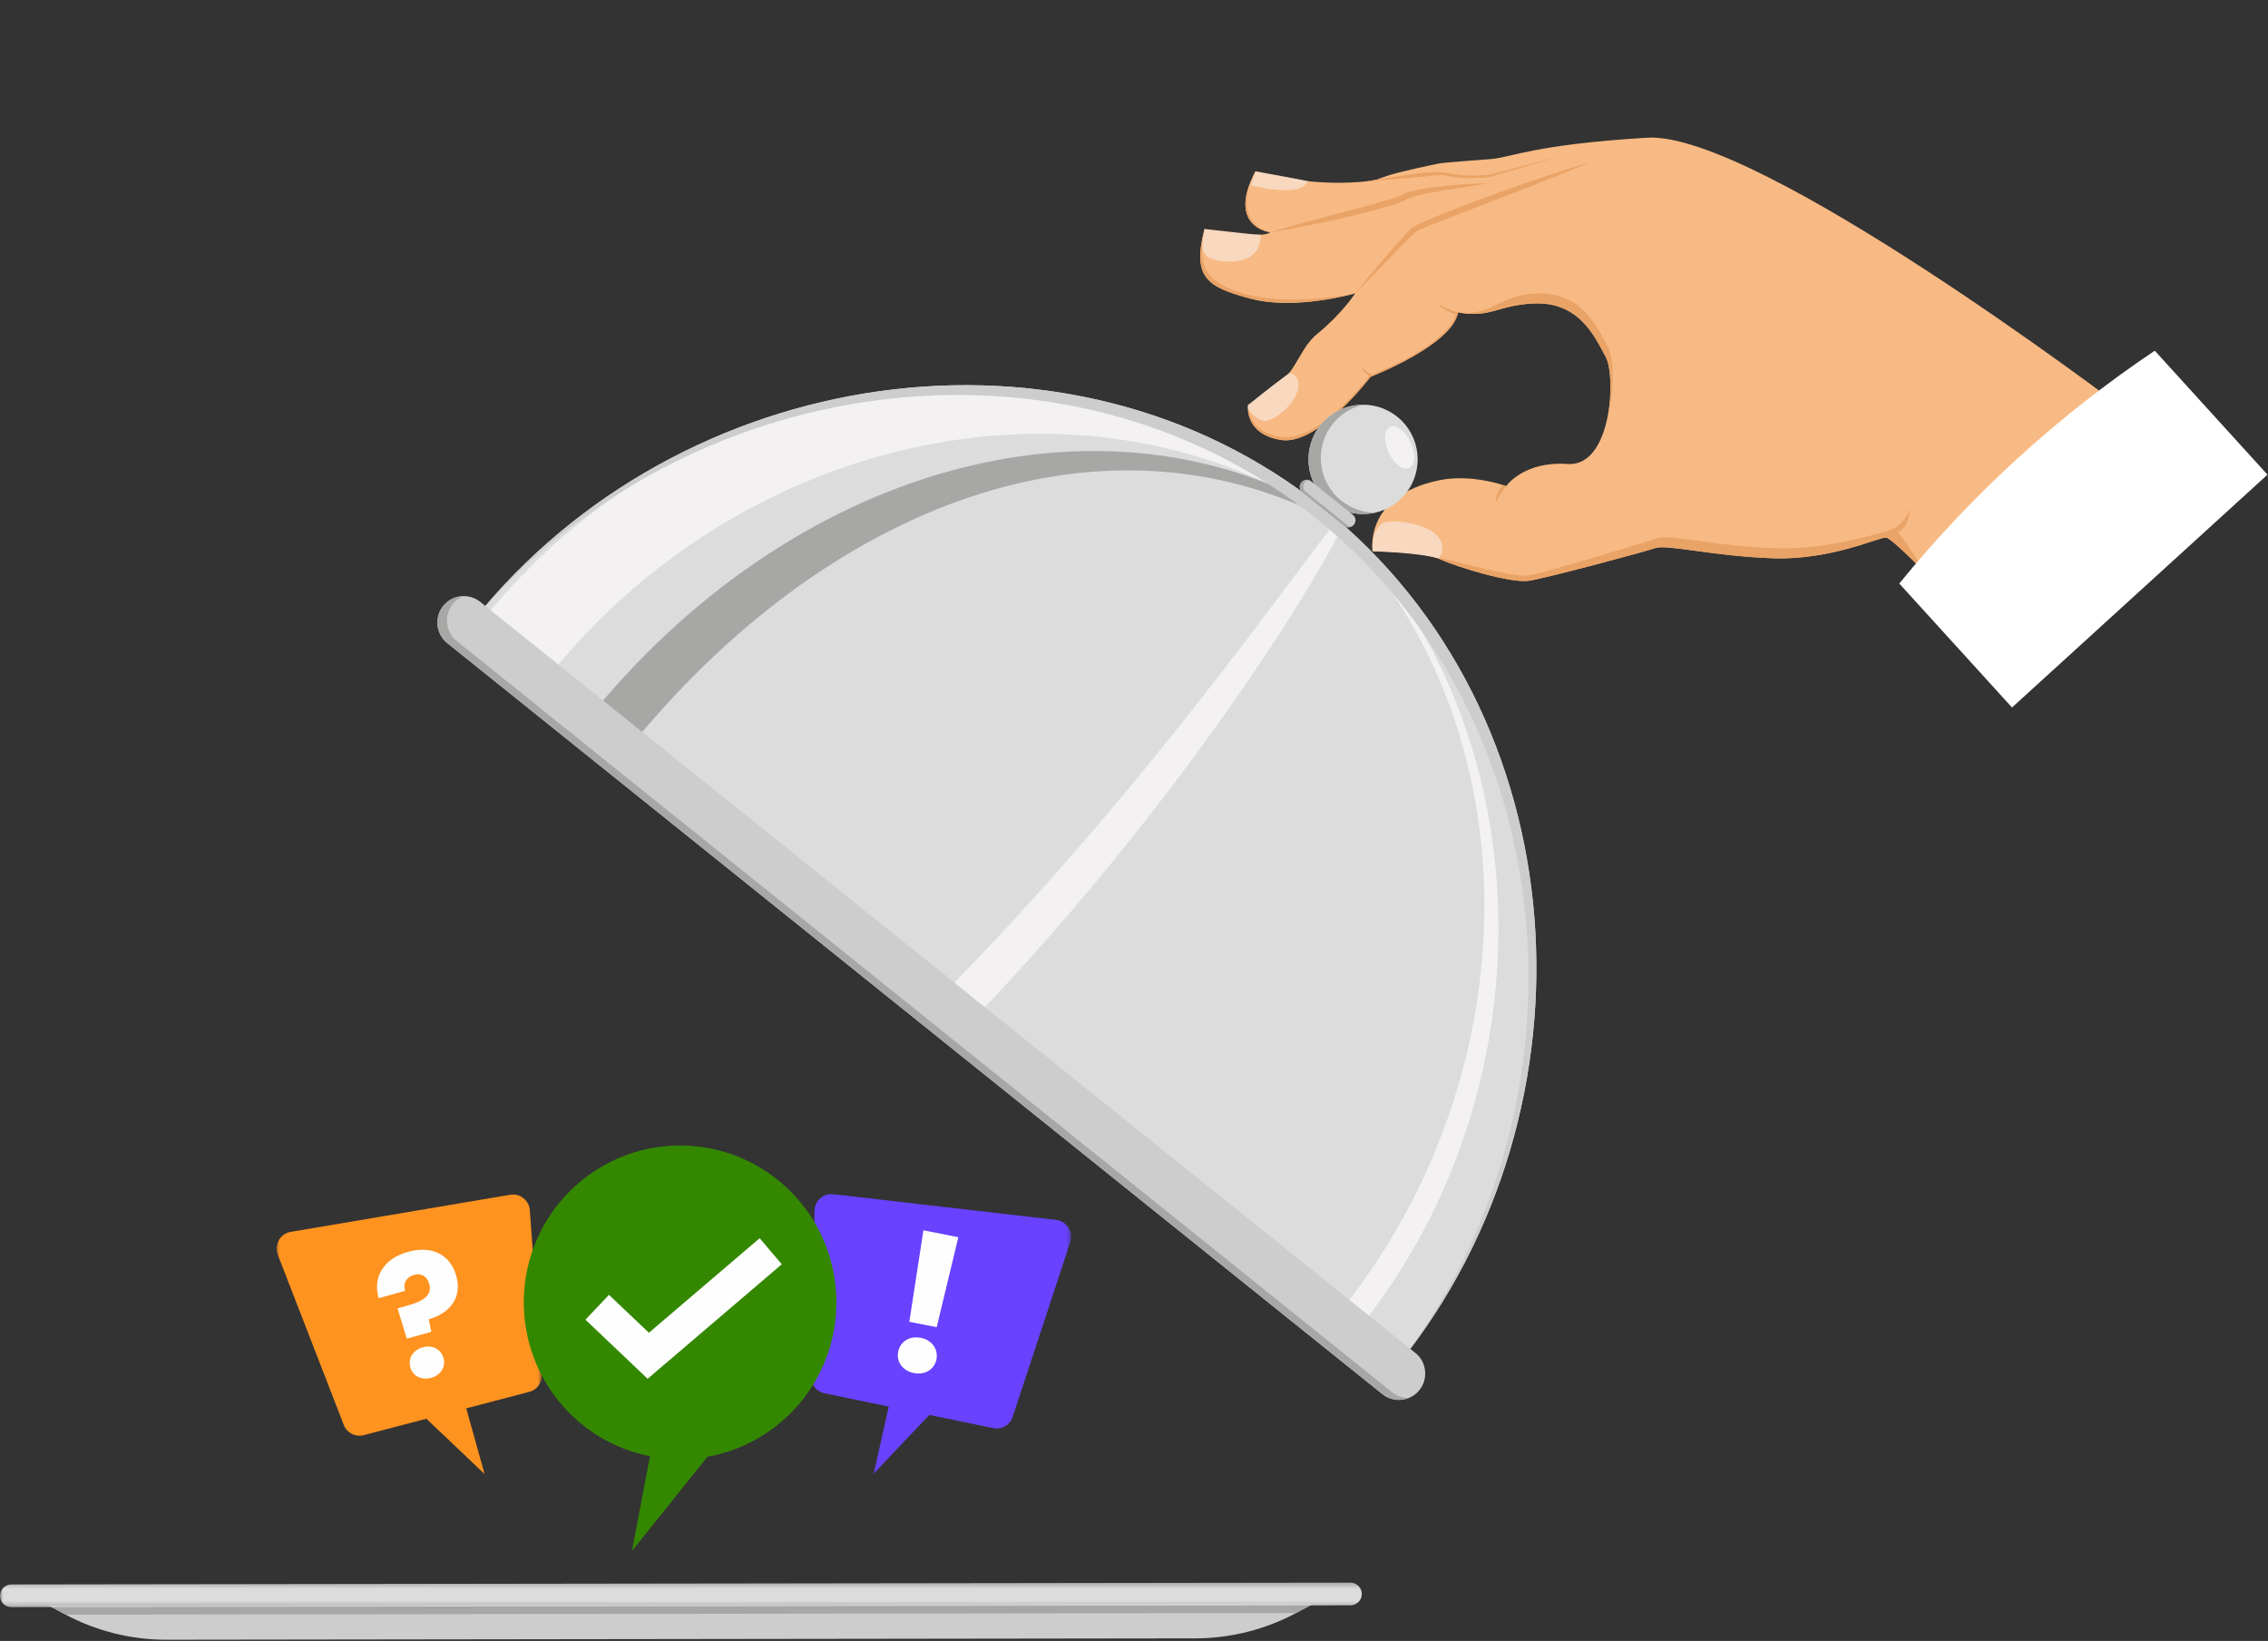 <svg width="369" height="267" viewBox="0 0 369 267" fill="none" xmlns="http://www.w3.org/2000/svg">
<rect x="0" y="0" width="369" height="267" fill="#333333" stroke="none"/>
<path d="M213.575 260.998L211.135 262.322C206.016 265.107 200.289 266.57 194.46 266.582L27.122 266.803C21.296 266.815 15.557 265.363 10.432 262.593L7.995 261.276L213.575 260.998Z" fill="#CECDCE"/>
<path d="M213.575 260.998L210.899 262.455L10.668 262.722L7.995 261.276L213.575 260.998Z" fill="#A7A7A6"/>
<mask id="mask0_128_146" style="mask-type:luminance" maskUnits="userSpaceOnUse" x="0" y="257" width="223" height="5">
<path d="M0 257.302H222.071V261.716H0V257.302Z" fill="white"/>
</mask>
<g mask="url(#mask0_128_146)">
<path d="M1.845 257.805L219.717 257.514C220.731 257.514 221.559 258.336 221.559 259.359C221.562 260.377 220.737 261.204 219.72 261.204L1.848 261.495C0.828 261.5 0 260.673 0 259.655C0 258.632 0.822 257.81 1.845 257.805Z" fill="#DCDCDC"/>
</g>
<mask id="mask1_128_146" style="mask-type:luminance" maskUnits="userSpaceOnUse" x="44" y="194" width="45" height="47">
<path d="M44.805 194.028H88.165V240.38H44.805V194.028Z" fill="white"/>
</mask>
<g mask="url(#mask1_128_146)">
<path fill-rule="evenodd" clip-rule="evenodd" d="M47.297 200.44L83.004 194.401C83.791 194.269 84.524 194.453 85.156 194.95C85.783 195.45 86.136 196.117 86.197 196.916L88.154 223.601C88.251 224.938 87.404 226.13 86.105 226.472L75.859 229.151L78.842 239.854C78.842 239.854 73.209 234.456 69.369 230.847L59.19 233.514C57.83 233.867 56.439 233.152 55.931 231.844L45.196 204.156C44.889 203.354 44.949 202.543 45.366 201.796C45.791 201.049 46.455 200.583 47.297 200.44Z" fill="#FF931F"/>
</g>
<path d="M61.613 211.229L65.901 210.036C65.561 208.806 66.064 207.803 67.363 207.444C68.539 207.116 69.493 207.659 69.826 208.863C70.387 210.803 68.78 211.74 66.28 212.433L64.679 212.878L66.182 217.813L70.177 216.704L69.76 214.66C73.241 213.666 75.201 211.105 74.252 207.659C73.226 203.946 70.094 202.661 66.383 203.69C62.179 204.854 60.653 208.044 61.613 211.229ZM72.163 220.983C71.772 219.566 70.381 218.776 68.78 219.221C67.154 219.672 66.366 221.066 66.757 222.483C67.136 223.851 68.527 224.639 70.151 224.193C71.752 223.748 72.542 222.345 72.163 220.983Z" fill="#FEFEFE"/>
<mask id="mask2_128_146" style="mask-type:luminance" maskUnits="userSpaceOnUse" x="131" y="194" width="44" height="47">
<path d="M131.574 194.028H174.417V240.38H131.574V194.028Z" fill="white"/>
</mask>
<g mask="url(#mask2_128_146)">
<path fill-rule="evenodd" clip-rule="evenodd" d="M171.819 198.494L135.603 194.304C134.802 194.203 134.077 194.433 133.471 194.965C132.862 195.494 132.543 196.189 132.522 196.994L131.948 223.929C131.922 225.28 132.836 226.432 134.155 226.699L144.596 228.864L142.153 239.776C142.153 239.776 147.533 234.057 151.209 230.226L161.587 232.367C162.97 232.654 164.329 231.87 164.772 230.519L174.124 202.124C174.397 201.305 174.293 200.486 173.83 199.759C173.365 199.031 172.672 198.595 171.819 198.494Z" fill="#6842FF"/>
</g>
<path d="M147.945 215.068L152.399 215.951L155.92 201.311L150.238 200.184L147.945 215.068ZM152.359 221.193C152.681 219.56 151.666 218.049 149.827 217.681C147.953 217.313 146.444 218.322 146.125 219.96C145.812 221.532 146.824 223.047 148.698 223.412C150.537 223.779 152.046 222.765 152.359 221.193Z" fill="#FEFEFE"/>
<path fill-rule="evenodd" clip-rule="evenodd" d="M110.649 186.389C124.694 186.389 136.081 197.813 136.081 211.904C136.081 224.466 127.025 234.908 115.101 237.023L102.82 252.358L105.746 236.939C94.043 234.646 85.217 224.311 85.217 211.904C85.217 197.813 96.604 186.389 110.649 186.389Z" fill="#348800"/>
<path d="M99.078 210.686L105.576 216.856L123.596 201.469L127.194 205.708L105.366 224.343L95.252 214.726L99.078 210.686Z" fill="#FEFEFE"/>
<path d="M195.961 37.269C206.011 39.054 206.632 37.794 206.632 37.794C206.632 37.794 199.507 36.96 204.231 27.88C215.39 30.968 223.828 29.282 223.828 29.282C223.828 29.282 225.363 28.699 226.06 28.488C228.224 27.845 233.128 26.784 234.32 26.569C235.083 26.432 240.422 26.061 242.657 25.872C246.059 25.575 249.514 23.536 267.98 22.404C285.876 21.314 344.856 66.037 344.856 66.037L313.012 92.97C313.012 92.97 307.882 87.695 306.887 87.48C305.887 87.267 298.101 91.165 288.437 90.837C278.774 90.503 271.199 88.53 269.327 89.173C267.449 89.816 251.587 94.071 248.716 94.501C245.839 94.928 237.163 92.311 234.315 91.004C231.465 89.697 223.323 89.711 223.323 89.711C223.323 89.711 221.785 80.721 234.139 78.148C239.533 77.028 245.059 79.096 245.059 79.096C245.059 79.096 247.854 74.998 255.045 75.495C262.239 75.995 262.975 61.187 261.218 58.026C259.469 54.861 256.971 48.962 249.338 49.387C243.534 49.705 242.571 51.764 237.208 50.846C236.236 56.206 222.972 61.31 222.972 61.31C222.972 61.31 214.484 72.539 208.429 71.591C202.378 70.641 203.039 65.912 203.039 65.912C203.039 65.912 207.409 63.367 209.712 60.728C210.411 59.927 210.895 58.908 212.214 56.771C212.811 55.809 213.561 54.936 214.438 54.216C218.339 51.044 220.492 47.728 220.492 47.728C220.492 47.728 210.854 50.532 203.612 48.633C196.372 46.732 193.918 45.21 195.961 37.269Z" fill="#F8BA84"/>
<path d="M248.547 93.639C251.418 93.211 267.82 88.175 269.698 87.536C271.576 86.89 279.146 88.863 288.808 89.197C296.465 89.457 303.576 87.325 306.699 86.537C308.069 86.189 309.284 85.357 310.068 84.178C310.425 83.642 310.679 83.119 310.829 82.645C310.905 82.394 310.657 83.736 310.573 84.001C310.308 84.881 310.053 85.872 308.8 86.642C310.204 88.082 313.03 92.966 313.03 92.966C313.03 92.966 307.903 87.692 306.904 87.479C305.911 87.264 298.119 91.164 288.459 90.831C278.796 90.497 271.222 88.529 269.345 89.169C267.47 89.809 251.611 94.068 248.737 94.495C245.863 94.923 237.183 92.31 234.339 91.004C231.488 89.697 245.674 94.066 248.547 93.639Z" fill="#EAA366"/>
<path d="M224.071 86.09C224.451 85.464 224.906 85.024 225.435 84.934C227.794 84.529 235.309 85.485 234.609 89.719C234.538 90.162 234.337 90.535 234.055 90.86C230.571 89.862 223.341 89.708 223.341 89.708C223.341 89.708 223.325 89.604 223.306 89.42C223.209 88.256 223.46 87.082 224.071 86.09Z" fill="#F8D8BF"/>
<path d="M206.649 37.787C206.042 37.709 201.232 36.765 203.04 30.779C202.081 35.51 204.613 37.296 206.649 37.787Z" fill="#EAA366"/>
<path d="M208.759 71.116C214.857 71.725 222.861 61.085 222.861 61.085C222.861 61.085 235.997 56.126 236.974 50.766C242.337 51.689 243.905 48.065 249.715 47.748C257.339 47.321 259.836 53.226 261.595 56.387C262.533 58.072 262.76 63.072 261.67 67.297C262.339 63.493 262.061 59.494 261.242 58.021C259.486 54.86 256.988 48.961 249.362 49.381C243.56 49.706 242.595 51.761 237.232 50.841C236.254 56.2 222.994 61.304 222.994 61.304C222.994 61.304 214.507 72.539 208.45 71.585C202.396 70.637 203.063 65.906 203.063 65.906C203.063 65.906 202.975 70.539 208.759 71.116Z" fill="#EAA366"/>
<path d="M203.066 47.945C210.312 49.844 220.517 47.719 220.517 47.719C217.688 48.566 209.403 50.137 203.636 48.624C196.528 46.76 194.034 45.255 195.878 37.699C194.793 43.859 196.503 46.218 203.066 47.945Z" fill="#EAA366"/>
<path d="M209.736 60.725C210.044 60.499 210.885 61.252 211.05 61.613C212.237 64.19 208.218 68.173 205.921 68.496C205.25 68.592 204.389 68.023 203.51 67.17C203.176 66.846 203.006 66.38 203.062 65.918L203.063 65.906C203.063 65.906 206.837 62.834 209.736 60.725Z" fill="#F8D8BF"/>
<path d="M195.988 37.267C201.678 37.873 203.536 38.145 205.096 38.194C205.216 43.404 198.934 42.93 196.821 41.961C196.816 41.96 196.816 41.954 196.811 41.954C196.084 41.617 195.632 40.877 195.65 40.072C195.667 39.26 195.689 38.429 195.988 37.267Z" fill="#F8D8BF"/>
<path d="M204.286 27.881C207.537 28.506 210.075 28.901 212.77 29.477C211.651 32.353 203.528 30.14 203.528 30.14C203.528 30.14 203.814 29.06 204.286 27.881Z" fill="#F8D8BF"/>
<path d="M258.812 26.35C255.225 27.415 251.671 28.594 248.134 29.816C244.598 31.035 241.085 32.321 237.587 33.657C235.841 34.336 234.097 35.02 232.367 35.756C231.934 35.944 231.505 36.136 231.073 36.336C230.862 36.432 230.646 36.542 230.428 36.646C230.214 36.768 229.999 36.867 229.738 37.064C229.003 37.74 228.396 38.425 227.759 39.127C225.255 41.918 222.844 44.783 220.517 47.719C223.16 45.067 225.736 42.346 228.339 39.672C228.668 39.338 228.995 39.007 229.323 38.681C229.652 38.356 229.986 38.032 230.31 37.746C230.432 37.668 230.636 37.563 230.833 37.465C231.041 37.371 231.241 37.274 231.457 37.184C231.876 37 232.308 36.823 232.743 36.65C234.464 35.944 236.203 35.274 237.948 34.606L248.409 30.561C251.893 29.197 255.369 27.812 258.812 26.35Z" fill="#EAA366"/>
<path d="M206.65 37.787C209.69 37.319 212.702 36.735 215.7 36.088C218.701 35.447 221.683 34.741 224.653 33.925C225.394 33.711 226.132 33.495 226.87 33.257C227.241 33.134 227.612 33.008 227.985 32.861C228.17 32.794 228.363 32.71 228.55 32.617C228.652 32.568 228.783 32.486 228.868 32.429C228.924 32.398 228.966 32.363 229.045 32.329C229.331 32.19 229.684 32.07 230.041 31.971C230.395 31.869 230.761 31.782 231.13 31.7C231.865 31.536 232.611 31.391 233.363 31.253C236.363 30.719 239.4 30.283 242.431 29.796C239.361 29.861 236.295 30.074 233.238 30.465C232.473 30.564 231.71 30.675 230.946 30.821C230.564 30.896 230.183 30.978 229.799 31.07C229.413 31.169 229.03 31.273 228.626 31.459C228.526 31.494 228.409 31.575 228.301 31.634L228.115 31.739C227.961 31.811 227.802 31.881 227.627 31.944C227.29 32.074 226.929 32.19 226.568 32.303C225.846 32.529 225.114 32.742 224.378 32.943C222.912 33.36 221.435 33.75 219.952 34.139L215.512 35.319C212.557 36.109 209.595 36.908 206.65 37.787Z" fill="#EAA366"/>
<path d="M226.478 28.813C227.361 28.667 228.251 28.534 229.137 28.412C230.026 28.29 230.914 28.171 231.801 28.064C232.693 27.965 234.504 28.027 234.504 28.027C234.504 28.027 236.41 28.299 236.782 28.361C237.526 28.48 238.278 28.538 239.036 28.563C239.795 28.585 240.556 28.56 241.318 28.504C241.7 28.481 242.077 28.428 242.463 28.399L254.317 25.288C253.948 25.4 242.933 28.652 242.556 28.752C242.182 28.834 241.751 28.858 241.366 28.924C240.985 28.985 240.667 28.863 240.281 28.901C240.088 28.918 239.842 28.941 239.649 28.955L238.974 28.955C238.195 28.983 237.517 28.942 236.733 28.845C236.342 28.792 235.929 28.736 235.542 28.635C235.154 28.542 234.813 28.486 234.553 28.484C233.643 28.467 232.768 28.62 231.873 28.718C230.983 28.807 230.09 28.888 229.195 28.963C228.303 29.038 227.412 29.105 226.517 29.159C225.622 29.211 223.41 29.46 222.507 29.479C223.391 29.299 225.592 28.961 226.478 28.813Z" fill="#EAA366"/>
<path d="M221.634 60.046C221.593 59.954 221.701 59.869 221.777 59.936C222.201 60.314 222.738 60.734 223.361 61.157C223.13 61.253 222.994 61.304 222.994 61.304C222.994 61.304 222.976 61.33 222.949 61.365C222.338 60.883 221.785 60.377 221.634 60.046Z" fill="#EAA366"/>
<path d="M243.571 81.436C243.528 81.529 243.39 81.469 243.395 81.362C243.445 80.315 243.857 79.681 244.543 78.913C244.814 78.997 244.989 79.059 245.053 79.081C244.414 79.916 243.911 80.747 243.571 81.436Z" fill="#EAA366"/>
<path d="M237.232 50.841C237.206 50.985 237.165 51.128 237.119 51.27C236.206 50.969 235.009 50.501 234.251 49.776C234.178 49.703 234.263 49.575 234.352 49.629C235.126 50.101 236.375 50.625 237.237 50.841L237.232 50.841Z" fill="#EAA366"/>
<path d="M327.352 115.116L368.916 77.235L350.578 57.063C334.932 67.559 320.911 80.338 309.008 94.946L327.352 115.116Z" fill="white"/>
<path d="M215.378 82.721C256.951 116.117 261.047 180.13 227.681 221.765L77.115 100.831C110.484 59.197 173.799 49.327 215.378 82.721Z" fill="#DCDCDC"/>
<path d="M217.634 84.598C217.927 84.851 218.216 85.1 218.507 85.355C214.556 94.253 191.797 131.098 158.232 165.981L153.219 161.957C186.935 127.98 211.507 91.732 217.634 84.598Z" fill="#F3F1F1"/>
<path d="M217.784 85.155C217.907 85.239 218.033 85.321 218.159 85.403C218.038 85.33 217.912 85.245 217.784 85.155Z" fill="#F3F1F1"/>
<path d="M211.452 79.866C212.882 80.733 215.877 83.825 217.784 85.155C176.92 57.706 120.765 70.756 89.447 109.832L78.442 100.991C111.344 59.94 166.474 52.64 211.452 79.866Z" fill="#F3F1F1"/>
<path d="M216.689 84.36C216.839 84.488 218.792 85.867 218.792 85.867C251.529 120.145 251.84 177.787 221.376 215.796L218.185 213.23C248.876 174.944 250.18 118.576 216.689 84.36Z" fill="#F3F1F1"/>
<path d="M215.013 82.873C216.209 83.544 217.524 84.814 218.547 85.716C180.153 64.307 134.246 81.875 101.733 122.442L95.355 117.316C128.723 75.687 178.488 62.355 215.013 82.873Z" fill="#A7A7A6"/>
<path d="M215.378 82.721C256.951 116.117 261.047 180.13 227.681 221.765L227.66 221.748C259.653 180.093 255.14 117.285 214.095 84.317C173.049 51.353 110.822 60.549 77.13 100.848L77.115 100.831C110.484 59.197 173.799 49.327 215.378 82.721Z" fill="#CECDCE"/>
<path d="M214.835 69.18C217.91 65.35 223.501 64.734 227.326 67.808C231.154 70.879 231.769 76.476 228.694 80.312C225.622 84.146 220.031 84.762 216.203 81.685C212.379 78.611 211.766 73.014 214.835 69.18Z" fill="#DCDCDC"/>
<path d="M214.836 69.18C216.602 66.981 219.197 65.84 221.81 65.851C219.92 66.283 218.153 67.327 216.851 68.96C213.776 72.793 214.388 78.39 218.216 81.461C219.845 82.771 221.795 83.408 223.733 83.418C221.18 83.994 218.402 83.452 216.204 81.685C212.379 78.611 211.767 73.014 214.836 69.18Z" fill="#A7A7A6"/>
<path d="M213.318 78.313L220.124 83.775C220.601 84.159 220.678 84.866 220.294 85.344L220.26 85.386C219.875 85.867 219.171 85.944 218.693 85.559L211.887 80.098C211.41 79.713 211.33 79.006 211.715 78.523L211.749 78.483C212.134 78.003 212.84 77.928 213.318 78.313Z" fill="#CECDCE"/>
<path d="M212.81 78.084C212.631 78.155 212.423 78.266 212.294 78.427C211.896 78.924 211.979 79.654 212.473 80.047L219.249 85.49C219.415 85.623 219.616 85.688 219.815 85.717C219.434 85.874 219.004 85.817 218.673 85.557L211.894 80.113C211.404 79.716 211.324 78.985 211.719 78.491C211.984 78.167 212.455 78.007 212.81 78.084Z" fill="#A7A7A6"/>
<path d="M226.146 69.466C227.131 69 228.635 70.119 229.496 71.959C230.36 73.8 230.263 75.67 229.275 76.136C228.284 76.596 226.782 75.486 225.919 73.639C225.055 71.799 225.155 69.929 226.146 69.466Z" fill="#F3F1F1"/>
<path d="M78.141 97.935L230.28 220.135C232.123 221.61 232.421 224.332 230.943 226.177C229.468 228.021 226.749 228.316 224.906 226.835L72.766 104.642C70.924 103.161 70.623 100.444 72.104 98.599C73.585 96.754 76.298 96.455 78.141 97.935Z" fill="#CECDCE"/>
<path d="M75.403 96.993C74.743 97.26 74.144 97.689 73.668 98.28C72.193 100.121 72.488 102.845 74.328 104.32L226.473 226.52C227.277 227.17 228.248 227.477 229.211 227.463C227.817 228.031 226.16 227.843 224.906 226.835L72.767 104.642C70.924 103.161 70.623 100.444 72.104 98.599C72.935 97.558 74.162 97.011 75.403 96.993Z" fill="#A7A7A6"/>
</svg>
